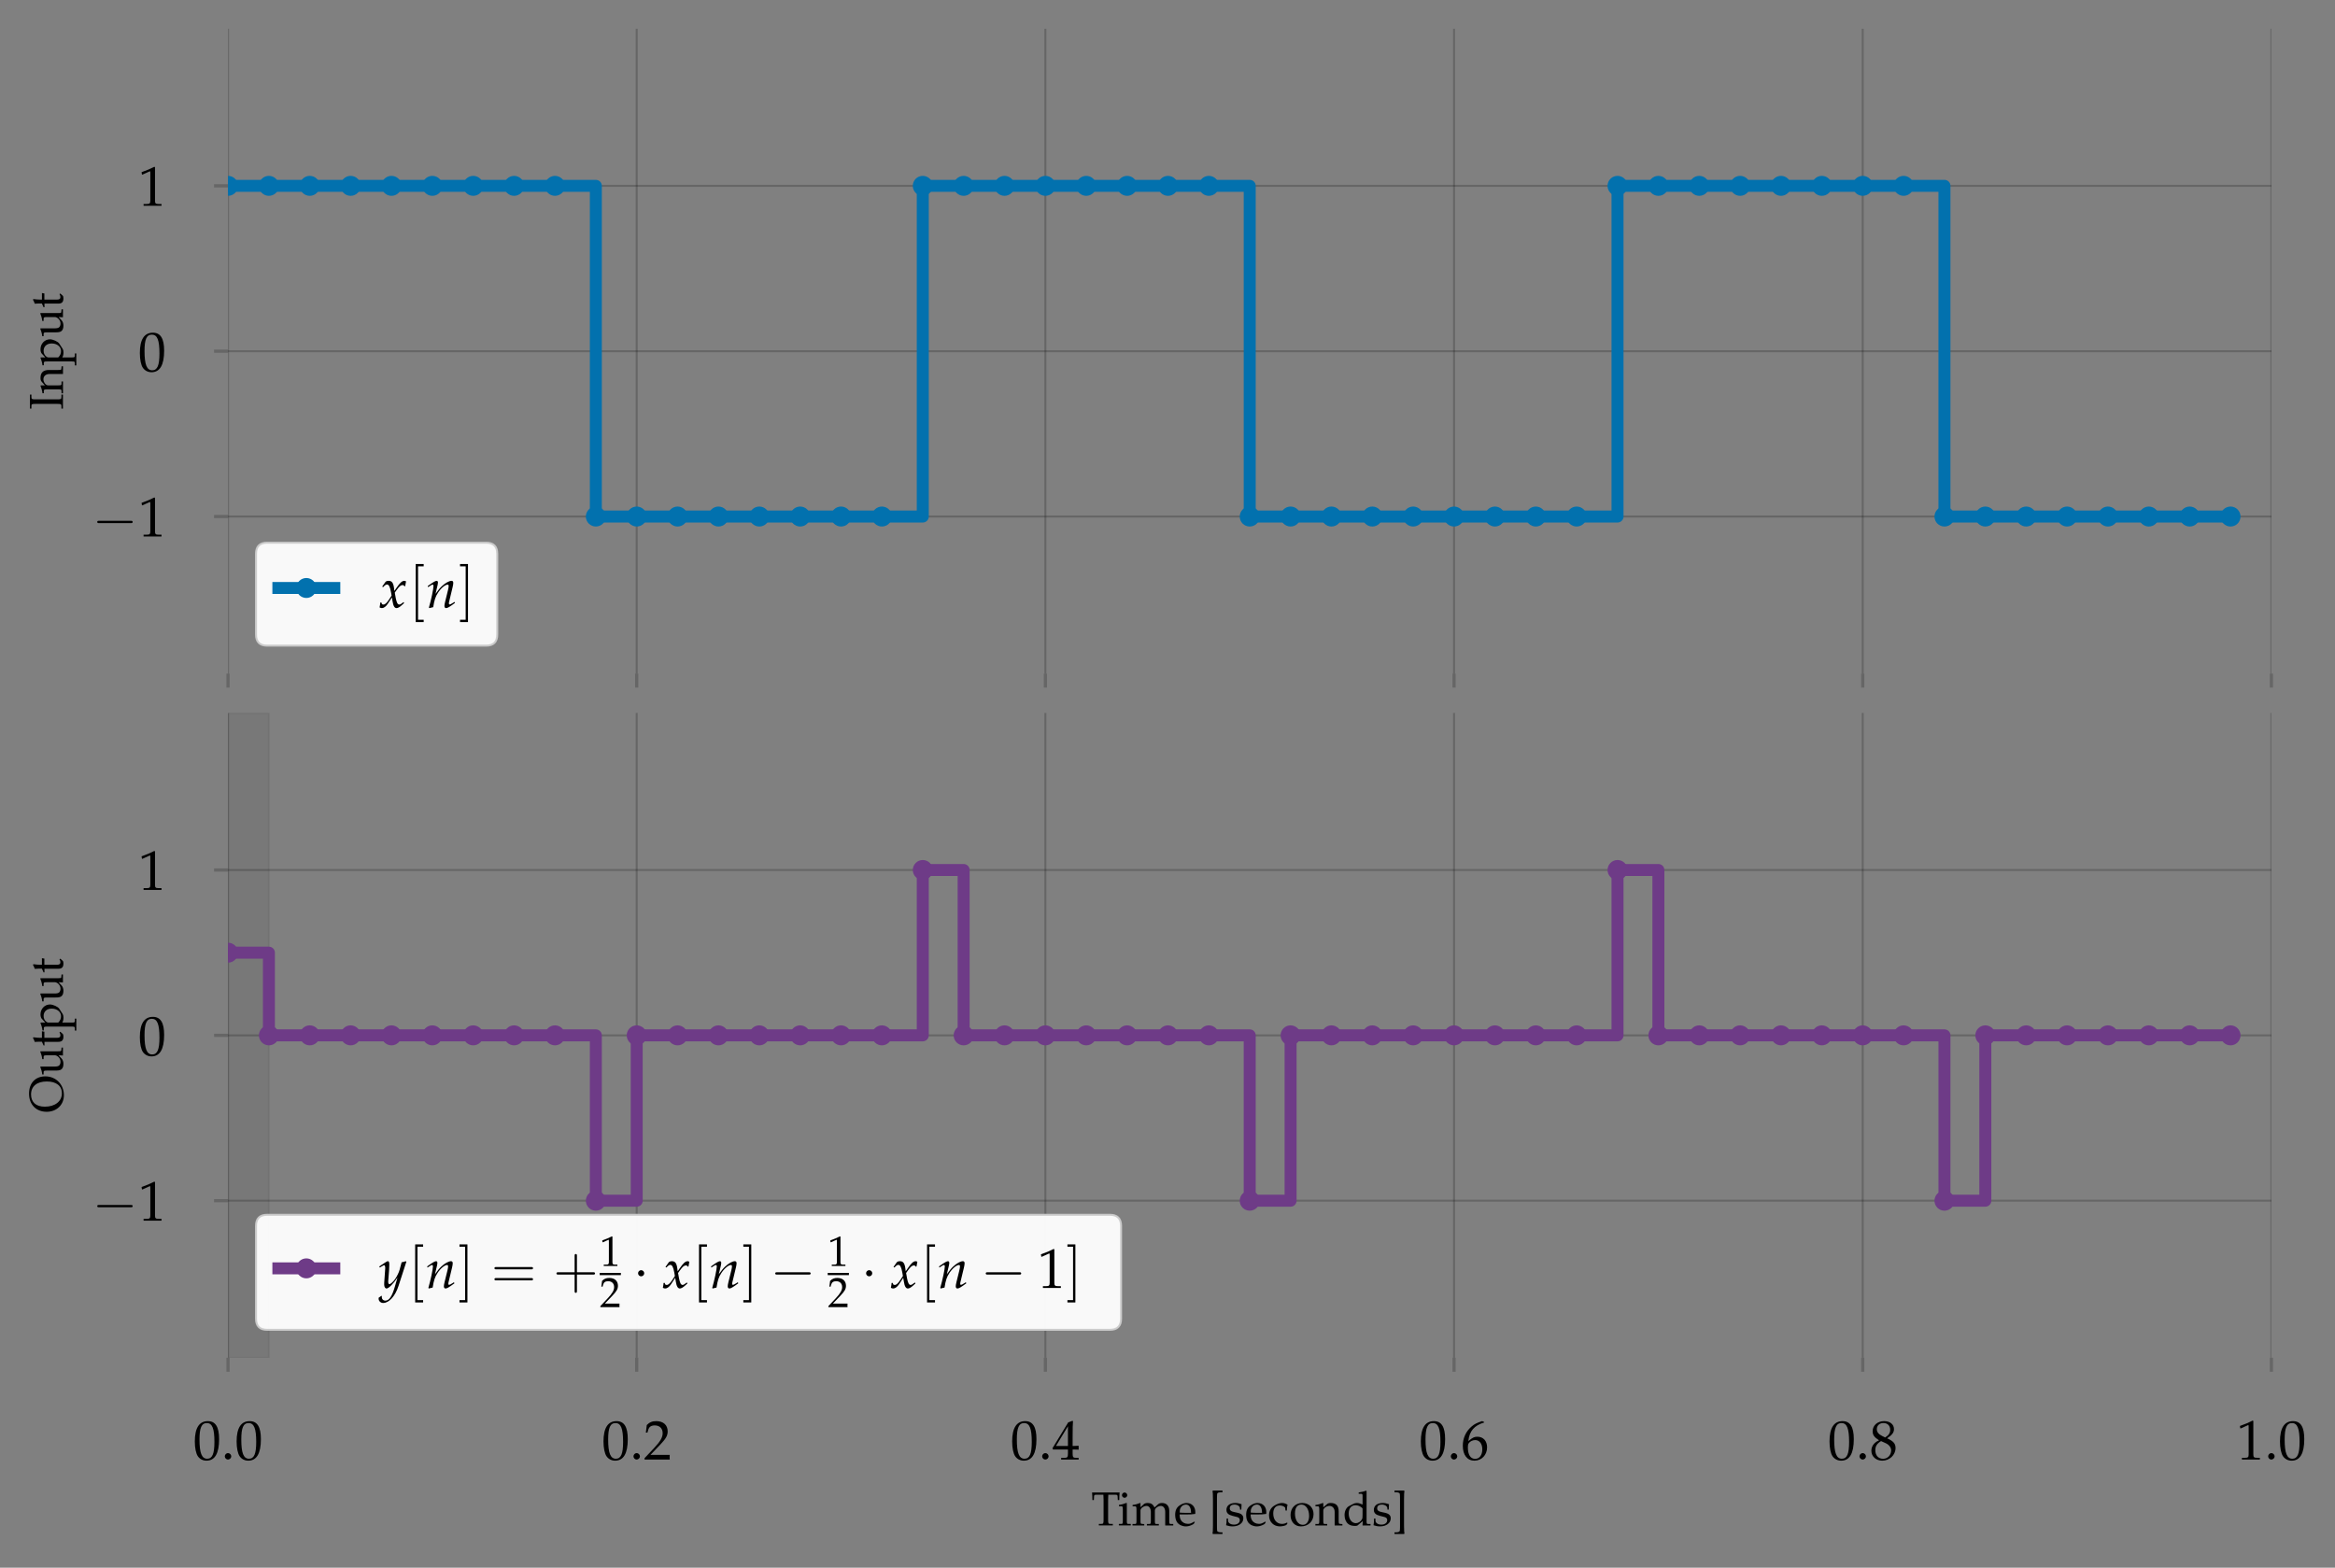 <?xml version="1.0" encoding="utf-8" standalone="no"?>
<!DOCTYPE svg PUBLIC "-//W3C//DTD SVG 1.1//EN"
  "http://www.w3.org/Graphics/SVG/1.1/DTD/svg11.dtd">
<svg height="392.4pt" version="1.1" viewBox="0 0 584.4 392.4" width="584.4pt" xmlns="http://www.w3.org/2000/svg" xmlns:xlink="http://www.w3.org/1999/xlink">
 <rect x="0" y="0" width="584.4" height="392.4" fill="#808080" stroke="none"/>
 <defs>
  <style type="text/css">*{stroke-linecap:butt;stroke-linejoin:round;}</style>
 </defs>
 <g id="figure_1">
  <g id="patch_1">
   <path d="M 0 392.4 
L 584.4 392.4 
L 584.4 0 
L 0 0 
z
" style="fill:none;"/>
  </g>
  <g id="axes_1">
   <g id="patch_2">
    <path d="M 57.071 168.611 
L 568.482 168.611 
L 568.482 7.2 
L 57.071 7.2 
z
" style="fill:none;"/>
   </g>
   <g id="matplotlib.axis_1">
    <g id="xtick_1">
     <g id="line2d_1">
      <path clip-path="url(#p5b135aad8d)" d="M 57.071 168.611 
L 57.071 7.2 
" style="fill:none;stroke:#000000;stroke-linecap:square;stroke-opacity:0.2;stroke-width:0.5;"/>
     </g>
     <g id="line2d_2">
      <defs>
       <path d="M 0 0 
L 0 3.5 
" id="m9d297ac789" style="stroke:#000000;stroke-opacity:0.2;stroke-width:0.8;"/>
      </defs>
      <g>
       <use style="fill-opacity:0.2;stroke:#000000;stroke-opacity:0.2;stroke-width:0.8;" x="57.071" xlink:href="#m9d297ac789" y="168.611"/>
      </g>
     </g>
    </g>
    <g id="xtick_2">
     <g id="line2d_3">
      <path clip-path="url(#p5b135aad8d)" d="M 159.353 168.611 
L 159.353 7.2 
" style="fill:none;stroke:#000000;stroke-linecap:square;stroke-opacity:0.2;stroke-width:0.5;"/>
     </g>
     <g id="line2d_4">
      <g>
       <use style="fill-opacity:0.2;stroke:#000000;stroke-opacity:0.2;stroke-width:0.8;" x="159.353" xlink:href="#m9d297ac789" y="168.611"/>
      </g>
     </g>
    </g>
    <g id="xtick_3">
     <g id="line2d_5">
      <path clip-path="url(#p5b135aad8d)" d="M 261.635 168.611 
L 261.635 7.2 
" style="fill:none;stroke:#000000;stroke-linecap:square;stroke-opacity:0.2;stroke-width:0.5;"/>
     </g>
     <g id="line2d_6">
      <g>
       <use style="fill-opacity:0.2;stroke:#000000;stroke-opacity:0.2;stroke-width:0.8;" x="261.635" xlink:href="#m9d297ac789" y="168.611"/>
      </g>
     </g>
    </g>
    <g id="xtick_4">
     <g id="line2d_7">
      <path clip-path="url(#p5b135aad8d)" d="M 363.918 168.611 
L 363.918 7.2 
" style="fill:none;stroke:#000000;stroke-linecap:square;stroke-opacity:0.2;stroke-width:0.5;"/>
     </g>
     <g id="line2d_8">
      <g>
       <use style="fill-opacity:0.2;stroke:#000000;stroke-opacity:0.2;stroke-width:0.8;" x="363.918" xlink:href="#m9d297ac789" y="168.611"/>
      </g>
     </g>
    </g>
    <g id="xtick_5">
     <g id="line2d_9">
      <path clip-path="url(#p5b135aad8d)" d="M 466.2 168.611 
L 466.2 7.2 
" style="fill:none;stroke:#000000;stroke-linecap:square;stroke-opacity:0.2;stroke-width:0.5;"/>
     </g>
     <g id="line2d_10">
      <g>
       <use style="fill-opacity:0.2;stroke:#000000;stroke-opacity:0.2;stroke-width:0.8;" x="466.2" xlink:href="#m9d297ac789" y="168.611"/>
      </g>
     </g>
    </g>
    <g id="xtick_6">
     <g id="line2d_11">
      <path clip-path="url(#p5b135aad8d)" d="M 568.482 168.611 
L 568.482 7.2 
" style="fill:none;stroke:#000000;stroke-linecap:square;stroke-opacity:0.2;stroke-width:0.5;"/>
     </g>
     <g id="line2d_12">
      <g>
       <use style="fill-opacity:0.2;stroke:#000000;stroke-opacity:0.2;stroke-width:0.8;" x="568.482" xlink:href="#m9d297ac789" y="168.611"/>
      </g>
     </g>
    </g>
   </g>
   <g id="matplotlib.axis_2">
    <g id="ytick_1">
     <g id="line2d_13">
      <path clip-path="url(#p5b135aad8d)" d="M 57.071 129.293 
L 568.482 129.293 
" style="fill:none;stroke:#000000;stroke-linecap:square;stroke-opacity:0.2;stroke-width:0.5;"/>
     </g>
     <g id="line2d_14">
      <defs>
       <path d="M 0 0 
L -3.5 0 
" id="me2edc14778" style="stroke:#000000;stroke-opacity:0.2;stroke-width:0.8;"/>
      </defs>
      <g>
       <use style="fill-opacity:0.2;stroke:#000000;stroke-opacity:0.2;stroke-width:0.8;" x="57.071" xlink:href="#me2edc14778" y="129.293"/>
      </g>
     </g>
     <g id="text_1">
      <!-- $\mathdefault{−1}$ -->
      <g transform="translate(23.125 134.282)scale(0.14 -0.14)">
       <defs>
        <path d="M 65.906 23 
C 67.594 23 69.406 23 69.406 25 
C 69.406 27 67.594 27 65.906 27 
L 11.797 27 
C 10.094 27 8.297 27 8.297 25 
C 8.297 23 10.094 23 11.797 23 
z
" id="CMSY10-0"/>
        <path d="M 6.703 56 
L 7.703 56 
L 20.594 61.812 
C 20.703 61.906 20.797 61.906 20.906 61.906 
C 21.5 61.906 21.703 61.016 21.703 58.609 
L 21.703 9.578 
C 21.703 4.312 20.594 3.203 15.203 3.203 
L 9.594 3.203 
L 9.594 0 
C 25 0 25 0 26.094 0 
C 27.406 0 29.594 0 33 0 
C 34.203 0 37.703 0 41.797 0 
L 41.797 3.203 
L 36.594 3.203 
C 31.094 3.203 30.094 4.312 30.094 9.562 
L 30.094 69.422 
L 28.703 69.922 
C 22.203 66.516 15.094 63.516 6 60.312 
z
" id="URW_Palladio_L_Roman-49"/>
       </defs>
       <use transform="scale(1.038)" xlink:href="#CMSY10-0"/>
       <use transform="translate(81.942 0)scale(0.996)" xlink:href="#URW_Palladio_L_Roman-49"/>
      </g>
     </g>
    </g>
    <g id="ytick_2">
     <g id="line2d_15">
      <path clip-path="url(#p5b135aad8d)" d="M 57.071 87.905 
L 568.482 87.905 
" style="fill:none;stroke:#000000;stroke-linecap:square;stroke-opacity:0.2;stroke-width:0.5;"/>
     </g>
     <g id="line2d_16">
      <g>
       <use style="fill-opacity:0.2;stroke:#000000;stroke-opacity:0.2;stroke-width:0.8;" x="57.071" xlink:href="#me2edc14778" y="87.905"/>
      </g>
     </g>
     <g id="text_2">
      <!-- $\mathdefault{0}$ -->
      <g transform="translate(34.597 92.895)scale(0.14 -0.14)">
       <defs>
        <path d="M 26.297 69 
C 10.797 69 2.906 56.688 2.906 32.453 
C 2.906 20.719 5 10.625 8.5 5.719 
C 12 0.797 17.594 -2 23.797 -2 
C 38.906 -2 46.5 11.016 46.5 36.656 
C 46.5 58.578 40 69 26.297 69 
z
M 24.5 65.5 
C 34.203 65.5 38.094 55.688 38.094 31.641 
C 38.094 10.328 34.297 1.5 25.094 1.5 
C 15.406 1.5 11.297 11.625 11.297 36.062 
C 11.297 57.188 15 65.5 24.5 65.5 
z
" id="URW_Palladio_L_Roman-48"/>
       </defs>
       <use transform="scale(0.996)" xlink:href="#URW_Palladio_L_Roman-48"/>
      </g>
     </g>
    </g>
    <g id="ytick_3">
     <g id="line2d_17">
      <path clip-path="url(#p5b135aad8d)" d="M 57.071 46.518 
L 568.482 46.518 
" style="fill:none;stroke:#000000;stroke-linecap:square;stroke-opacity:0.2;stroke-width:0.5;"/>
     </g>
     <g id="line2d_18">
      <g>
       <use style="fill-opacity:0.2;stroke:#000000;stroke-opacity:0.2;stroke-width:0.8;" x="57.071" xlink:href="#me2edc14778" y="46.518"/>
      </g>
     </g>
     <g id="text_3">
      <!-- $\mathdefault{1}$ -->
      <g transform="translate(34.597 51.508)scale(0.14 -0.14)">
       <use transform="scale(0.996)" xlink:href="#URW_Palladio_L_Roman-49"/>
      </g>
     </g>
    </g>
    <g id="text_4">
     <!-- Input -->
     <g transform="translate(15.754 102.544)rotate(-90)scale(0.12 -0.12)">
      <defs>
       <path d="M 21.594 57.234 
C 21.594 65.188 22.094 66 26.703 66 
L 31.5 66 
L 31.5 69.109 
C 24.203 69.109 22 69.109 16.797 69.109 
C 11.797 69.109 9.406 69.109 2.203 69.109 
L 2.203 66 
L 7 66 
C 11.594 66 12.094 65.188 12.094 57.234 
L 12.094 11.969 
C 12.094 4 11.594 3.203 7 3.203 
L 2.203 3.203 
L 2.203 0 
C 8.094 0 11.594 0 16.797 0 
C 22 0 25.594 0 31.5 0 
L 31.5 3.203 
L 26.703 3.203 
C 22.094 3.203 21.594 4 21.594 11.969 
z
" id="URW_Palladio_L_Roman-73"/>
       <path d="M 41 -0.109 
C 47.094 -0.109 47.203 -0.109 48.906 -0.109 
C 50.297 -0.109 50.297 -0.109 57.203 -0.109 
L 57.203 2.797 
L 53.094 3.203 
C 49.703 3.203 49.406 3.812 49.406 10.219 
L 49.406 29.562 
C 49.406 41.281 43.906 47 32.703 47 
C 29 47 26.906 46.297 24.797 44.484 
L 17.203 37.875 
L 17.203 46.594 
L 16.297 47 
C 11.203 44.891 6 43.484 0.703 42.891 
L 0.703 40.078 
L 4.406 40.078 
C 8.406 40.078 8.797 39.375 8.797 32.719 
L 8.797 10.047 
C 8.797 3.703 8.5 3 5.094 3 
L 0.594 3 
L 0.594 -0.109 
C 7.406 -0.109 10.094 -0.109 13 -0.109 
C 15.906 -0.109 18.594 -0.109 25.406 -0.109 
L 25.406 3 
L 20.906 3 
C 17.5 3 17.203 3.703 17.203 10.047 
L 17.203 31.422 
C 17.203 35.938 23.797 40.875 29.906 40.875 
C 36.594 40.875 41 35.891 41 28.219 
z
" id="URW_Palladio_L_Roman-110"/>
       <path d="M 1 40.078 
L 4.703 40.078 
C 8.703 40.078 9.094 39.375 9.094 32.734 
L 9.094 -17.844 
C 9.094 -24.188 8.797 -24.891 5.406 -24.891 
L 0.797 -24.891 
L 0.797 -28 
C 10.797 -28 10.797 -28 13.297 -28 
C 15.797 -28 15.797 -28 25.797 -28 
L 25.797 -24.891 
L 21.203 -24.891 
C 17.797 -24.891 17.5 -24.172 17.5 -17.781 
L 17.5 1.391 
C 20.5 -0.406 23.703 -1.109 28.203 -1.109 
C 31.094 -1.109 33.703 -0.5 35.297 0.5 
L 46.703 7.891 
C 50.703 10.5 55.406 20.781 55.406 27.188 
C 55.406 38.297 46.203 47 34.594 47 
C 30.906 47 27.297 45.984 25.703 44.484 
L 17.5 36.984 
L 17.5 46.594 
L 16.594 47 
C 11.5 44.891 6.297 43.484 1 42.891 
z
M 17.5 30.688 
C 17.5 32.078 18 33.188 19.297 34.891 
C 22.203 38.578 26.297 40.484 31.297 40.484 
C 40.703 40.484 46.703 33.891 46.703 23.5 
C 46.703 12.297 40 4 31 4 
C 25.5 4 21.406 5.812 17.5 9.891 
z
" id="URW_Palladio_L_Roman-112"/>
       <path d="M 50.297 47.016 
L 49.406 47.422 
C 44.297 45.312 39.094 43.906 33.797 43.312 
L 33.797 40.5 
L 37.5 40.5 
C 41.5 40.5 41.906 39.797 41.906 33.141 
L 41.906 16.719 
C 41.906 14.5 40.5 11.672 38.203 9.359 
C 35.406 6.531 32.203 5.109 28.297 5.109 
C 24.797 5.109 22 6.219 20.406 8.141 
C 19 9.75 18.297 12.875 18.297 17.297 
L 18.297 47.016 
L 17.406 47.422 
C 12.297 45.312 7.094 43.906 1.797 43.312 
L 1.797 40.5 
L 5.5 40.5 
C 9.5 40.5 9.906 39.797 9.906 33.156 
L 9.906 16.234 
C 9.906 9.172 10.5 6.047 12.297 3.547 
C 14.5 0.516 18.297 -1 24 -1 
C 28.5 -1 32.5 0.406 35.203 2.906 
L 41.906 9.141 
C 41.906 6.266 41.797 4.656 41.5 0 
C 48.203 0 48.297 0 49.797 0 
C 51.203 0 51.203 0 58.094 0 
L 58.094 2.906 
L 54 3.312 
C 50.594 3.312 50.297 3.922 50.297 10.375 
z
" id="URW_Palladio_L_Roman-117"/>
       <path d="M 9.797 38.688 
L 9.797 9.672 
C 9.797 2.219 13.094 -1 20.797 -1 
C 23.094 -1 25.5 -0.5 26.094 0.203 
L 30.906 5.516 
L 29.594 7.234 
C 27.094 5.812 25.594 5.312 23.703 5.312 
C 19.797 5.312 18.203 7.344 18.203 12.312 
L 18.203 38.891 
L 31 38.891 
L 31.906 44 
L 18.203 44 
L 18.203 47.75 
C 18.203 51.891 18.5 55.422 19.297 61.734 
L 18.094 62.828 
C 15.703 61.328 12.703 60.031 9.594 59.031 
C 9.906 56.016 10 54.109 10 51.109 
L 10 44.094 
L 2.203 40.594 
L 2.203 38.688 
z
" id="URW_Palladio_L_Roman-116"/>
      </defs>
      <use transform="scale(0.996)" xlink:href="#URW_Palladio_L_Roman-73"/>
      <use transform="translate(33.574 0)scale(0.996)" xlink:href="#URW_Palladio_L_Roman-110"/>
      <use transform="translate(91.556 0)scale(0.996)" xlink:href="#URW_Palladio_L_Roman-112"/>
      <use transform="translate(151.431 0)scale(0.996)" xlink:href="#URW_Palladio_L_Roman-117"/>
      <use transform="translate(211.504 0)scale(0.996)" xlink:href="#URW_Palladio_L_Roman-116"/>
     </g>
    </g>
   </g>
   <g id="line2d_19">
    <path clip-path="url(#p5b135aad8d)" d="M 57.071 46.518 
L 67.299 46.518 
L 67.299 46.518 
L 77.527 46.518 
L 77.527 46.518 
L 87.756 46.518 
L 87.756 46.518 
L 97.984 46.518 
L 97.984 46.518 
L 108.212 46.518 
L 108.212 46.518 
L 118.44 46.518 
L 118.44 46.518 
L 128.668 46.518 
L 128.668 46.518 
L 138.897 46.518 
L 138.897 46.518 
L 149.125 46.518 
L 149.125 129.293 
L 159.353 129.293 
L 159.353 129.293 
L 169.581 129.293 
L 169.581 129.293 
L 179.81 129.293 
L 179.81 129.293 
L 190.038 129.293 
L 190.038 129.293 
L 200.266 129.293 
L 200.266 129.293 
L 210.494 129.293 
L 210.494 129.293 
L 220.722 129.293 
L 220.722 129.293 
L 230.951 129.293 
L 230.951 46.518 
L 241.179 46.518 
L 241.179 46.518 
L 251.407 46.518 
L 251.407 46.518 
L 261.635 46.518 
L 261.635 46.518 
L 271.864 46.518 
L 271.864 46.518 
L 282.092 46.518 
L 282.092 46.518 
L 292.32 46.518 
L 292.32 46.518 
L 302.548 46.518 
L 302.548 46.518 
L 312.777 46.518 
L 312.777 129.293 
L 323.005 129.293 
L 323.005 129.293 
L 333.233 129.293 
L 333.233 129.293 
L 343.461 129.293 
L 343.461 129.293 
L 353.689 129.293 
L 353.689 129.293 
L 363.918 129.293 
L 363.918 129.293 
L 374.146 129.293 
L 374.146 129.293 
L 384.374 129.293 
L 384.374 129.293 
L 394.602 129.293 
L 394.602 129.293 
L 404.831 129.293 
L 404.831 46.518 
L 415.059 46.518 
L 415.059 46.518 
L 425.287 46.518 
L 425.287 46.518 
L 435.515 46.518 
L 435.515 46.518 
L 445.743 46.518 
L 445.743 46.518 
L 455.972 46.518 
L 455.972 46.518 
L 466.2 46.518 
L 466.2 46.518 
L 476.428 46.518 
L 476.428 46.518 
L 486.656 46.518 
L 486.656 129.293 
L 496.885 129.293 
L 496.885 129.293 
L 507.113 129.293 
L 507.113 129.293 
L 517.341 129.293 
L 517.341 129.293 
L 527.569 129.293 
L 527.569 129.293 
L 537.798 129.293 
L 537.798 129.293 
L 548.026 129.293 
L 548.026 129.293 
L 558.254 129.293 
L 558.254 129.293 
" style="fill:none;stroke:#0271ae;stroke-linecap:square;stroke-width:3;"/>
    <defs>
     <path d="M 0 2.5 
C 0.663 2.5 1.299 2.237 1.768 1.768 
C 2.237 1.299 2.5 0.663 2.5 0 
C 2.5 -0.663 2.237 -1.299 1.768 -1.768 
C 1.299 -2.237 0.663 -2.5 0 -2.5 
C -0.663 -2.5 -1.299 -2.237 -1.768 -1.768 
C -2.237 -1.299 -2.5 -0.663 -2.5 0 
C -2.5 0.663 -2.237 1.299 -1.768 1.768 
C -1.299 2.237 -0.663 2.5 0 2.5 
z
" id="mf1294b6f32"/>
    </defs>
    <g clip-path="url(#p5b135aad8d)">
     <use style="fill:#0271ae;" x="57.071" xlink:href="#mf1294b6f32" y="46.518"/>
     <use style="fill:#0271ae;" x="67.299" xlink:href="#mf1294b6f32" y="46.518"/>
     <use style="fill:#0271ae;" x="77.527" xlink:href="#mf1294b6f32" y="46.518"/>
     <use style="fill:#0271ae;" x="87.756" xlink:href="#mf1294b6f32" y="46.518"/>
     <use style="fill:#0271ae;" x="97.984" xlink:href="#mf1294b6f32" y="46.518"/>
     <use style="fill:#0271ae;" x="108.212" xlink:href="#mf1294b6f32" y="46.518"/>
     <use style="fill:#0271ae;" x="118.44" xlink:href="#mf1294b6f32" y="46.518"/>
     <use style="fill:#0271ae;" x="128.668" xlink:href="#mf1294b6f32" y="46.518"/>
     <use style="fill:#0271ae;" x="138.897" xlink:href="#mf1294b6f32" y="46.518"/>
     <use style="fill:#0271ae;" x="149.125" xlink:href="#mf1294b6f32" y="129.293"/>
     <use style="fill:#0271ae;" x="159.353" xlink:href="#mf1294b6f32" y="129.293"/>
     <use style="fill:#0271ae;" x="169.581" xlink:href="#mf1294b6f32" y="129.293"/>
     <use style="fill:#0271ae;" x="179.81" xlink:href="#mf1294b6f32" y="129.293"/>
     <use style="fill:#0271ae;" x="190.038" xlink:href="#mf1294b6f32" y="129.293"/>
     <use style="fill:#0271ae;" x="200.266" xlink:href="#mf1294b6f32" y="129.293"/>
     <use style="fill:#0271ae;" x="210.494" xlink:href="#mf1294b6f32" y="129.293"/>
     <use style="fill:#0271ae;" x="220.722" xlink:href="#mf1294b6f32" y="129.293"/>
     <use style="fill:#0271ae;" x="230.951" xlink:href="#mf1294b6f32" y="46.518"/>
     <use style="fill:#0271ae;" x="241.179" xlink:href="#mf1294b6f32" y="46.518"/>
     <use style="fill:#0271ae;" x="251.407" xlink:href="#mf1294b6f32" y="46.518"/>
     <use style="fill:#0271ae;" x="261.635" xlink:href="#mf1294b6f32" y="46.518"/>
     <use style="fill:#0271ae;" x="271.864" xlink:href="#mf1294b6f32" y="46.518"/>
     <use style="fill:#0271ae;" x="282.092" xlink:href="#mf1294b6f32" y="46.518"/>
     <use style="fill:#0271ae;" x="292.32" xlink:href="#mf1294b6f32" y="46.518"/>
     <use style="fill:#0271ae;" x="302.548" xlink:href="#mf1294b6f32" y="46.518"/>
     <use style="fill:#0271ae;" x="312.777" xlink:href="#mf1294b6f32" y="129.293"/>
     <use style="fill:#0271ae;" x="323.005" xlink:href="#mf1294b6f32" y="129.293"/>
     <use style="fill:#0271ae;" x="333.233" xlink:href="#mf1294b6f32" y="129.293"/>
     <use style="fill:#0271ae;" x="343.461" xlink:href="#mf1294b6f32" y="129.293"/>
     <use style="fill:#0271ae;" x="353.689" xlink:href="#mf1294b6f32" y="129.293"/>
     <use style="fill:#0271ae;" x="363.918" xlink:href="#mf1294b6f32" y="129.293"/>
     <use style="fill:#0271ae;" x="374.146" xlink:href="#mf1294b6f32" y="129.293"/>
     <use style="fill:#0271ae;" x="384.374" xlink:href="#mf1294b6f32" y="129.293"/>
     <use style="fill:#0271ae;" x="394.602" xlink:href="#mf1294b6f32" y="129.293"/>
     <use style="fill:#0271ae;" x="404.831" xlink:href="#mf1294b6f32" y="46.518"/>
     <use style="fill:#0271ae;" x="415.059" xlink:href="#mf1294b6f32" y="46.518"/>
     <use style="fill:#0271ae;" x="425.287" xlink:href="#mf1294b6f32" y="46.518"/>
     <use style="fill:#0271ae;" x="435.515" xlink:href="#mf1294b6f32" y="46.518"/>
     <use style="fill:#0271ae;" x="445.743" xlink:href="#mf1294b6f32" y="46.518"/>
     <use style="fill:#0271ae;" x="455.972" xlink:href="#mf1294b6f32" y="46.518"/>
     <use style="fill:#0271ae;" x="466.2" xlink:href="#mf1294b6f32" y="46.518"/>
     <use style="fill:#0271ae;" x="476.428" xlink:href="#mf1294b6f32" y="46.518"/>
     <use style="fill:#0271ae;" x="486.656" xlink:href="#mf1294b6f32" y="129.293"/>
     <use style="fill:#0271ae;" x="496.885" xlink:href="#mf1294b6f32" y="129.293"/>
     <use style="fill:#0271ae;" x="507.113" xlink:href="#mf1294b6f32" y="129.293"/>
     <use style="fill:#0271ae;" x="517.341" xlink:href="#mf1294b6f32" y="129.293"/>
     <use style="fill:#0271ae;" x="527.569" xlink:href="#mf1294b6f32" y="129.293"/>
     <use style="fill:#0271ae;" x="537.798" xlink:href="#mf1294b6f32" y="129.293"/>
     <use style="fill:#0271ae;" x="548.026" xlink:href="#mf1294b6f32" y="129.293"/>
     <use style="fill:#0271ae;" x="558.254" xlink:href="#mf1294b6f32" y="129.293"/>
    </g>
   </g>
   <g id="legend_1">
    <g id="patch_3">
     <path d="M 66.871 161.611 
L 121.653 161.611 
Q 124.453 161.611 124.453 158.811 
L 124.453 138.64 
Q 124.453 135.84 121.653 135.84 
L 66.871 135.84 
Q 64.071 135.84 64.071 138.64 
L 64.071 158.811 
Q 64.071 161.611 66.871 161.611 
z
" style="fill:#ffffff;opacity:0.95;stroke:#cccccc;stroke-linejoin:miter;stroke-width:0.5;"/>
    </g>
    <g id="line2d_20">
     <path d="M 69.671 147.177 
L 83.671 147.177 
" style="fill:none;stroke:#0271ae;stroke-linecap:square;stroke-width:3;"/>
    </g>
    <g id="line2d_21">
     <g>
      <use style="fill:#0271ae;" x="76.671" xlink:href="#mf1294b6f32" y="147.177"/>
     </g>
    </g>
    <g id="text_5">
     <!-- $x[n]$ -->
     <g transform="translate(94.871 152.077)scale(0.14 -0.14)">
      <defs>
       <path d="M 2.094 8.844 
C 2.094 6.844 1.906 5.578 1.297 2.391 
C 1.094 1.203 1 0.906 0.906 0.203 
C 2.406 -0.609 4 -1 5.203 -1 
C 8.5 -1 12.406 1.891 15.5 6.547 
L 23.094 18.188 
L 24.203 11.328 
C 25.5 2.875 27.797 -1 31.406 -1 
C 33.594 -1 36.797 0.688 40 3.578 
L 44.906 7.953 
L 44 9.844 
C 40.406 6.859 37.906 5.375 36.297 5.375 
C 34.797 5.375 33.5 6.375 32.5 8.344 
C 31.594 10.234 30.5 13.906 30 16.797 
L 28.203 26.812 
L 31.703 31.688 
C 36.406 38.141 39.094 40.422 42.203 40.422 
C 43.797 40.422 45 39.625 45.5 38.141 
L 46.906 38.531 
L 48.406 47 
C 47.203 47.703 46.297 48 45.406 48 
C 41.406 48 37.406 44.406 31.203 35.266 
L 27.5 29.797 
L 26.906 34.562 
C 25.703 44.406 23 48 17.094 48 
C 14.5 48 12.297 47.203 11.406 45.906 
L 5.594 37.641 
L 7.297 36.656 
C 10.297 40.031 12.297 41.422 14.203 41.422 
C 17.5 41.422 19.703 37.359 21.406 27.609 
L 22.5 21.453 
L 18.5 15.266 
C 14.203 8.578 10.797 5.375 8 5.375 
C 6.5 5.375 5.406 5.797 5.203 6.297 
L 4.094 9.141 
z
" id="URW_Palladio_L_Italic-120"/>
       <path d="M 25.5 -25 
L 25.5 -20.984 
L 15.797 -20.984 
L 15.797 71 
L 25.5 71 
L 25.5 75.016 
L 11.797 75.016 
L 11.797 -25 
z
" id="CMR10-91"/>
       <path d="M 2.406 38.609 
L 3.094 36.609 
L 6.297 38.703 
C 10 41.016 10.297 41.203 11 41.203 
C 12.094 41.203 12.797 40.219 12.797 38.719 
C 12.797 33.625 8.703 14.359 4.594 0.094 
L 5.297 -1 
C 7.797 -0.312 10.094 0.281 12.297 0.688 
C 14.203 13.266 16.297 19.75 20.906 26.641 
C 26.297 35.016 33.797 41.203 38.297 41.203 
C 39.406 41.203 40 40.312 40 38.812 
C 40 37.016 39.703 34.922 38.906 31.734 
L 33.703 10.578 
C 32.797 6.875 32.406 4.594 32.406 3 
C 32.406 0.484 33.5 -1 35.406 -1 
C 38 -1 41.594 1.078 51.406 8.375 
L 50.406 10.172 
L 47.797 8.484 
C 44.906 6.578 42.703 5.484 41.703 5.484 
C 41 5.484 40.406 6.375 40.406 7.469 
C 40.406 7.969 40.5 9.078 40.594 9.484 
L 47.203 37.016 
C 47.906 39.922 48.297 42.703 48.297 44.391 
C 48.297 46.703 47.203 48 45.203 48 
C 41 48 34.094 44.219 28.203 38.719 
C 24.406 35.219 21.594 31.828 16.406 24.547 
L 20.203 40.609 
C 20.594 42.406 20.797 43.594 20.797 44.703 
C 20.797 46.797 20 48 18.5 48 
C 16.406 48 12.5 45.812 5.203 40.609 
z
" id="URW_Palladio_L_Italic-110"/>
       <path d="M 15.906 75.016 
L 2.203 75.016 
L 2.203 71 
L 11.906 71 
L 11.906 -20.984 
L 2.203 -20.984 
L 2.203 -25 
L 15.906 -25 
z
" id="CMR10-93"/>
      </defs>
      <use transform="scale(0.996)" xlink:href="#URW_Palladio_L_Italic-120"/>
      <use transform="translate(53.299 0)scale(1.038)" xlink:href="#CMR10-91"/>
      <use transform="translate(84.582 0)scale(0.996)" xlink:href="#URW_Palladio_L_Italic-110"/>
      <use transform="translate(142.465 0)scale(1.038)" xlink:href="#CMR10-93"/>
     </g>
    </g>
   </g>
  </g>
  <g id="axes_2">
   <g id="patch_4">
    <path d="M 57.071 339.862 
L 568.482 339.862 
L 568.482 178.451 
L 57.071 178.451 
z
" style="fill:none;"/>
   </g>
   <g id="patch_5">
    <path clip-path="url(#p82713b05c6)" d="M 57.071 339.862 
L 57.071 178.451 
L 67.299 178.451 
L 67.299 339.862 
z
" style="fill:#343837;opacity:0.1;stroke:#343837;stroke-linejoin:miter;stroke-width:0.5;"/>
   </g>
   <g id="matplotlib.axis_3">
    <g id="xtick_7">
     <g id="line2d_22">
      <path clip-path="url(#p82713b05c6)" d="M 57.071 339.862 
L 57.071 178.451 
" style="fill:none;stroke:#000000;stroke-linecap:square;stroke-opacity:0.2;stroke-width:0.5;"/>
     </g>
     <g id="line2d_23">
      <g>
       <use style="fill-opacity:0.2;stroke:#000000;stroke-opacity:0.2;stroke-width:0.8;" x="57.071" xlink:href="#m9d297ac789" y="339.862"/>
      </g>
     </g>
     <g id="text_6">
      <!-- $\mathdefault{0.0}$ -->
      <g transform="translate(48.354 365.341)scale(0.14 -0.14)">
       <defs>
        <path d="M 12.406 11.625 
C 9.406 11.625 6.703 8.812 6.703 5.812 
C 6.703 2.797 9.406 0 12.297 0 
C 15.5 0 18.297 2.703 18.297 5.812 
C 18.297 8.812 15.5 11.625 12.406 11.625 
z
" id="URW_Palladio_L_Roman-46"/>
       </defs>
       <use transform="scale(0.996)" xlink:href="#URW_Palladio_L_Roman-48"/>
       <use transform="translate(49.813 0)scale(0.996)" xlink:href="#URW_Palladio_L_Roman-46"/>
       <use transform="translate(74.72 0)scale(0.996)" xlink:href="#URW_Palladio_L_Roman-48"/>
      </g>
     </g>
    </g>
    <g id="xtick_8">
     <g id="line2d_24">
      <path clip-path="url(#p82713b05c6)" d="M 159.353 339.862 
L 159.353 178.451 
" style="fill:none;stroke:#000000;stroke-linecap:square;stroke-opacity:0.2;stroke-width:0.5;"/>
     </g>
     <g id="line2d_25">
      <g>
       <use style="fill-opacity:0.2;stroke:#000000;stroke-opacity:0.2;stroke-width:0.8;" x="159.353" xlink:href="#m9d297ac789" y="339.862"/>
      </g>
     </g>
     <g id="text_7">
      <!-- $\mathdefault{0.2}$ -->
      <g transform="translate(150.636 365.341)scale(0.14 -0.14)">
       <defs>
        <path d="M 1.594 2.5 
L 1.594 0 
C 20.297 0 20.297 0 23.906 0 
C 27.5 0 27.5 0 46.797 0 
C 46.594 1.953 46.594 2.906 46.594 4.203 
C 46.594 5.438 46.594 6.359 46.797 8.422 
C 35.297 8.422 30.703 8.422 12.203 8.422 
L 30.406 27.516 
C 40.094 37.719 43.094 43.172 43.094 50.594 
C 43.094 61.969 35.297 69 22.594 69 
C 15.406 69 10.5 67 5.594 62.016 
L 3.906 48.422 
L 6.797 48.422 
L 8.094 53.016 
C 9.703 58.797 13.297 61.297 20 61.297 
C 28.594 61.297 34.094 55.891 34.094 47.422 
C 34.094 39.922 29.906 32.547 18.594 20.562 
z
" id="URW_Palladio_L_Roman-50"/>
       </defs>
       <use transform="scale(0.996)" xlink:href="#URW_Palladio_L_Roman-48"/>
       <use transform="translate(49.813 0)scale(0.996)" xlink:href="#URW_Palladio_L_Roman-46"/>
       <use transform="translate(74.72 0)scale(0.996)" xlink:href="#URW_Palladio_L_Roman-50"/>
      </g>
     </g>
    </g>
    <g id="xtick_9">
     <g id="line2d_26">
      <path clip-path="url(#p82713b05c6)" d="M 261.635 339.862 
L 261.635 178.451 
" style="fill:none;stroke:#000000;stroke-linecap:square;stroke-opacity:0.2;stroke-width:0.5;"/>
     </g>
     <g id="line2d_27">
      <g>
       <use style="fill-opacity:0.2;stroke:#000000;stroke-opacity:0.2;stroke-width:0.8;" x="261.635" xlink:href="#m9d297ac789" y="339.862"/>
      </g>
     </g>
     <g id="text_8">
      <!-- $\mathdefault{0.4}$ -->
      <g transform="translate(252.918 365.341)scale(0.14 -0.14)">
       <defs>
        <path d="M 28 18 
L 28 10.516 
C 28 4.516 26.906 3.109 22 3.109 
L 15.797 3.109 
L 15.797 0 
C 29.094 0 29.094 0 31.5 0 
C 33.906 0 33.906 0 47.203 0 
L 47.203 3.109 
L 42.406 3.109 
C 37.5 3.109 36.406 4.406 36.406 10.453 
L 36.406 18 
C 42.297 18 44.406 18 47.203 17.703 
L 47.203 24.812 
C 42.5 24.422 40.594 24.422 39.094 24.422 
L 38.797 24.422 
L 36.406 24.422 
L 36.406 38.391 
C 36.406 56.25 36.594 64.875 37.094 69 
L 35.906 69.5 
L 28.5 66.797 
L 0.203 20.297 
L 1.297 18 
z
M 28 24.422 
L 6.5 24.422 
L 28 59.781 
z
" id="URW_Palladio_L_Roman-52"/>
       </defs>
       <use transform="scale(0.996)" xlink:href="#URW_Palladio_L_Roman-48"/>
       <use transform="translate(49.813 0)scale(0.996)" xlink:href="#URW_Palladio_L_Roman-46"/>
       <use transform="translate(74.72 0)scale(0.996)" xlink:href="#URW_Palladio_L_Roman-52"/>
      </g>
     </g>
    </g>
    <g id="xtick_10">
     <g id="line2d_28">
      <path clip-path="url(#p82713b05c6)" d="M 363.918 339.862 
L 363.918 178.451 
" style="fill:none;stroke:#000000;stroke-linecap:square;stroke-opacity:0.2;stroke-width:0.5;"/>
     </g>
     <g id="line2d_29">
      <g>
       <use style="fill-opacity:0.2;stroke:#000000;stroke-opacity:0.2;stroke-width:0.8;" x="363.918" xlink:href="#m9d297ac789" y="339.862"/>
      </g>
     </g>
     <g id="text_9">
      <!-- $\mathdefault{0.6}$ -->
      <g transform="translate(355.2 365.341)scale(0.14 -0.14)">
       <defs>
        <path d="M 41.594 67.344 
L 37.906 69.047 
C 28.297 65.844 24.203 63.844 19.094 59.438 
C 8.797 50.719 3.203 38.5 3.203 24.766 
C 3.203 8.219 11.203 -2 24.094 -2 
C 37.094 -2 46.797 8.312 46.797 21.953 
C 46.797 33.484 39.906 41 29.297 41 
C 24.297 41 21.297 39.688 15.406 34.984 
C 14.297 34.078 14.203 33.984 13.094 33.188 
C 15.203 51.312 23.594 61.141 41.594 66.547 
z
M 25.5 34.984 
C 33.094 34.984 38.203 28.375 38.203 18.453 
C 38.203 8.016 33.094 1.297 25.406 1.297 
C 16.906 1.297 12.297 8.609 12.297 22.062 
C 12.297 25.562 12.703 27.469 13.797 29.172 
C 16 32.578 20.703 34.984 25.5 34.984 
z
" id="URW_Palladio_L_Roman-54"/>
       </defs>
       <use transform="scale(0.996)" xlink:href="#URW_Palladio_L_Roman-48"/>
       <use transform="translate(49.813 0)scale(0.996)" xlink:href="#URW_Palladio_L_Roman-46"/>
       <use transform="translate(74.72 0)scale(0.996)" xlink:href="#URW_Palladio_L_Roman-54"/>
      </g>
     </g>
    </g>
    <g id="xtick_11">
     <g id="line2d_30">
      <path clip-path="url(#p82713b05c6)" d="M 466.2 339.862 
L 466.2 178.451 
" style="fill:none;stroke:#000000;stroke-linecap:square;stroke-opacity:0.2;stroke-width:0.5;"/>
     </g>
     <g id="line2d_31">
      <g>
       <use style="fill-opacity:0.2;stroke:#000000;stroke-opacity:0.2;stroke-width:0.8;" x="466.2" xlink:href="#m9d297ac789" y="339.862"/>
      </g>
     </g>
     <g id="text_10">
      <!-- $\mathdefault{0.8}$ -->
      <g transform="translate(457.483 365.341)scale(0.14 -0.14)">
       <defs>
        <path d="M 16.797 34.547 
C 12.703 32.656 11 31.547 8.797 29.438 
C 5 25.641 3 21.125 3 15.922 
C 3 5.609 11.297 -2 22.594 -2 
C 35.594 -2 46.406 8.219 46.406 20.625 
C 46.406 28.641 42.703 32.953 31.297 38.156 
C 40.406 44.375 43.594 48.578 43.594 54.578 
C 43.594 63.188 36.5 69 25.906 69 
C 14 69 5.297 61.391 5.297 50.891 
C 5.297 44.078 8 40.266 16.797 34.547 
z
M 28.406 29.547 
C 34.703 26.734 38.5 21.828 38.5 16.438 
C 38.5 8.016 32.203 1.406 24.094 1.406 
C 15.594 1.406 10.094 7.422 10.094 16.734 
C 10.094 24.031 13 28.641 20.406 33.156 
z
M 22.297 42.375 
C 16 45.469 12.797 49.484 12.797 54.484 
C 12.797 61.094 17.594 65.594 24.703 65.594 
C 32 65.594 36.797 60.797 36.797 53.469 
C 36.797 47.781 34.297 43.875 27.797 39.656 
z
" id="URW_Palladio_L_Roman-56"/>
       </defs>
       <use transform="scale(0.996)" xlink:href="#URW_Palladio_L_Roman-48"/>
       <use transform="translate(49.813 0)scale(0.996)" xlink:href="#URW_Palladio_L_Roman-46"/>
       <use transform="translate(74.72 0)scale(0.996)" xlink:href="#URW_Palladio_L_Roman-56"/>
      </g>
     </g>
    </g>
    <g id="xtick_12">
     <g id="line2d_32">
      <path clip-path="url(#p82713b05c6)" d="M 568.482 339.862 
L 568.482 178.451 
" style="fill:none;stroke:#000000;stroke-linecap:square;stroke-opacity:0.2;stroke-width:0.5;"/>
     </g>
     <g id="line2d_33">
      <g>
       <use style="fill-opacity:0.2;stroke:#000000;stroke-opacity:0.2;stroke-width:0.8;" x="568.482" xlink:href="#m9d297ac789" y="339.862"/>
      </g>
     </g>
     <g id="text_11">
      <!-- $\mathdefault{1.0}$ -->
      <g transform="translate(559.765 365.341)scale(0.14 -0.14)">
       <use transform="scale(0.996)" xlink:href="#URW_Palladio_L_Roman-49"/>
       <use transform="translate(49.813 0)scale(0.996)" xlink:href="#URW_Palladio_L_Roman-46"/>
       <use transform="translate(74.72 0)scale(0.996)" xlink:href="#URW_Palladio_L_Roman-48"/>
      </g>
     </g>
    </g>
    <g id="text_12">
     <!-- Time [seconds] -->
     <g transform="translate(273.104 381.828)scale(0.12 -0.12)">
      <defs>
       <path d="M 25.5 64.281 
C 25.797 60.875 25.906 58.578 25.906 54.266 
L 25.906 11.922 
C 25.906 4 25.406 3.203 20.797 3.203 
L 16 3.203 
L 16 0 
C 21.906 0 25.406 0 30.594 0 
C 35.797 0 39.406 0 45.297 0 
L 45.297 3.203 
L 40.5 3.203 
C 35.906 3.203 35.406 4 35.406 11.922 
L 35.406 54.266 
C 35.406 58.781 35.5 60.984 35.797 64.281 
L 51.297 64.281 
C 54.094 64.281 55.203 63.391 55.297 61 
L 55.703 53.125 
L 58.797 53.125 
C 58.797 59.531 59 63.375 59.5 69 
C 52.297 69 49 69 46.203 69 
C 42.297 69 39.406 69 37.906 69 
L 22.094 69 
C 21.094 69 15.703 69 8.594 69 
L 1.797 69 
C 2.297 63.375 2.5 59.531 2.5 53.125 
L 5.594 53.125 
L 6 61 
C 6.094 63.391 7.203 64.281 10 64.281 
z
" id="URW_Palladio_L_Roman-84"/>
       <path d="M 18.797 46.766 
L 17.906 47.172 
C 12.797 45.062 7.594 43.641 2.297 43.047 
L 2.297 40.25 
L 6 40.25 
C 10 40.25 10.406 39.547 10.406 32.891 
L 10.406 10.172 
C 10.406 3.812 10.094 3.109 6.703 3.109 
L 2.094 3.109 
L 2.094 0 
C 12.094 0 12.094 0 14.594 0 
C 17.094 0 17.094 0 27.094 0 
L 27.094 3.109 
L 22.5 3.109 
C 19.094 3.109 18.797 3.812 18.797 10.172 
z
M 14.203 69 
C 11.203 69 8.594 66.391 8.594 63.375 
C 8.594 60.469 11.203 57.875 14.094 57.875 
C 17 57.875 19.703 60.469 19.703 63.375 
C 19.703 66.188 17 69 14.203 69 
z
" id="URW_Palladio_L_Roman-105"/>
       <path d="M 1.797 40.078 
L 5.5 40.078 
C 9.5 40.078 9.906 39.375 9.906 32.719 
L 9.906 10.047 
C 9.906 3.703 9.594 3 6.203 3 
L 1.594 3 
L 1.594 -0.109 
C 11.203 -0.109 11.5 -0.109 14.297 -0.109 
C 17.094 -0.109 19.703 -0.109 26.203 -0.109 
L 26.203 2.797 
L 22 3.203 
C 18.594 3.203 18.297 3.906 18.297 10.219 
L 18.297 31.469 
C 18.297 35.969 24.906 40.875 30.906 40.875 
C 36.297 40.875 40 35.734 40 28.094 
L 40 10.047 
C 40 3.703 39.703 3 36.297 3 
L 31.703 3 
L 31.703 -0.109 
C 41.703 -0.109 41.703 -0.109 44.203 -0.109 
C 46.703 -0.109 46.703 -0.109 56.703 -0.109 
L 56.703 3 
L 52.094 3 
C 48.703 3 48.406 3.703 48.406 10.047 
L 48.406 31.422 
C 48.406 35.938 55 40.875 61 40.875 
C 66.406 40.875 70.094 35.797 70.094 28.219 
L 70.094 -0.109 
C 76.203 -0.109 76.297 -0.109 78 -0.109 
C 79.297 -0.109 79.297 -0.109 86.906 -0.109 
L 86.906 3 
L 82.203 3 
C 78.797 3 78.5 3.703 78.5 10.047 
L 78.5 30.781 
C 78.5 40.75 72.703 47 63.5 47 
C 60 47 57.094 46.094 55.297 44.484 
L 47.703 37.688 
C 44.5 44.281 40.406 47 33.5 47 
C 29.797 47 27 46.094 25.203 44.484 
L 18.297 38.078 
L 18.297 46.594 
L 17.406 47 
C 12.297 44.891 7.094 43.484 1.797 42.891 
z
" id="URW_Palladio_L_Roman-109"/>
       <path d="M 43.703 6.984 
L 42.406 7.984 
C 36 4.203 33.703 3.312 29.406 3.312 
C 22.906 3.312 17.5 6.219 14.703 11.109 
C 12.797 14.391 12.094 17.203 11.906 23 
L 26.5 23 
C 33.406 23 37.703 23 44.594 24.125 
C 44.703 25.531 44.797 26.453 44.797 27.672 
C 44.797 39.375 37.406 47 26.203 47 
C 22.5 47 18.203 45.688 14.094 43.281 
C 5.906 38.578 2.594 32.359 2.594 21.938 
C 2.594 15.625 4.094 10.219 6.797 6.406 
C 10.797 1.109 17.5 -2 25 -2 
C 28.703 -2 32.406 -1.203 36.5 0.578 
C 39.203 1.688 41.297 2.984 41.703 3.594 
z
M 35.906 26.406 
C 30.703 26.406 28.297 26.406 24.703 26.406 
C 20.094 26.406 17.5 26.406 12.094 26.906 
C 12.094 31.672 12.5 33.891 13.797 36.516 
C 15.906 40.969 20.203 43.688 25 43.688 
C 28.297 43.688 30.906 42.359 32.703 39.594 
C 34.906 36.234 35.594 33.266 35.906 26.406 
z
" id="URW_Palladio_L_Roman-101"/>
       <path d="M 8.797 -18 
C 15.906 -18 16.094 -18 18.5 -18 
C 20.906 -18 21.406 -18 28.203 -18 
L 28.797 -17.5 
L 28.797 -14.891 
L 28.406 -14.391 
L 24.594 -14.391 
C 21.906 -14.391 19.703 -13.781 18.5 -12.781 
C 17.594 -11.875 17.297 -10.484 17.297 -7.172 
C 17.297 -7.078 17.297 -4.969 17.203 -1.953 
L 17.203 1.75 
L 17.203 53.266 
L 17.203 56.969 
C 17.297 59.781 17.297 61.984 17.297 62.078 
C 17.297 65.391 17.594 66.891 18.5 67.797 
C 19.703 68.797 21.906 69.391 24.594 69.391 
L 28.406 69.391 
L 28.797 69.891 
L 28.797 72.5 
L 28.203 73 
C 21.203 73 20.906 73 18.5 73 
C 16.203 73 15.703 73 8.797 73 
L 7.906 71.797 
C 8.5 69.297 8.703 65.984 8.703 58.281 
C 8.703 56.766 8.703 55.562 8.797 54.562 
L 8.797 53.266 
L 8.797 1.75 
L 8.797 0.438 
C 8.703 -1.156 8.703 -1.266 8.703 -2.969 
L 8.703 -4.062 
C 8.703 -10.875 8.5 -13.688 7.906 -16.797 
z
" id="URW_Palladio_L_Roman-91"/>
       <path d="M 4.094 14.328 
C 4.094 7.422 3.797 4.406 3 0.406 
C 8.203 -1.297 12.094 -2 16.703 -2 
C 29.797 -2 39.094 5.016 39.094 14.828 
C 39.094 17.938 38.203 20.234 36.297 22.25 
C 33.703 24.75 30.406 25.953 21.594 27.656 
C 13.406 29.266 10.703 31.266 10.703 35.875 
C 10.703 40.875 14.203 43.688 20.297 43.688 
C 27 43.688 32.094 40.188 32.094 35.469 
L 32.094 33.172 
L 34.906 33.172 
C 35 38.984 35.094 41.375 35.406 44.484 
C 30.094 46.297 26.5 47 22.406 47 
C 10.797 47 3.703 41.484 3.703 32.469 
C 3.703 27.656 5.906 24.25 10.5 22.141 
C 13.203 20.938 18.5 19.344 25.297 17.828 
C 29.797 16.828 31.703 14.734 31.703 10.922 
C 31.703 5.516 26.703 1.703 19.594 1.703 
C 12.297 1.703 7.094 5.203 7.094 10.219 
L 7.094 14.328 
z
" id="URW_Palladio_L_Roman-115"/>
       <path d="M 39.906 31.156 
C 39.906 35.766 40.406 39.875 41.297 43.484 
C 37.297 45.891 33.797 47 29.703 47 
C 24.906 47 19.297 45.094 13.297 41.281 
C 6.297 36.875 2.594 29.859 2.594 21.047 
C 2.594 7.516 12.094 -2 25.5 -2 
C 30.703 -2 38.203 -0.094 39.203 1.406 
L 41.297 4.609 
L 40.297 6.109 
C 36.594 4.109 33.406 3.203 29.797 3.203 
C 18.703 3.203 11.406 11.828 11.406 25.047 
C 11.406 35.766 16.406 41.781 25.406 41.781 
C 29.797 41.781 34.594 39.781 36.406 37.281 
L 37.094 31.156 
z
" id="URW_Palladio_L_Roman-99"/>
       <path d="M 27.906 47 
C 13.297 47 3.203 36.672 3.203 21.75 
C 3.203 7.609 12.094 -2 25 -2 
C 40.406 -2 51.406 8.719 51.406 23.75 
C 51.406 37.281 41.594 47 27.906 47 
z
M 26.094 43.688 
C 35.297 43.688 42.094 33.672 42.094 20.047 
C 42.094 8.516 37 1.297 28.906 1.297 
C 19.094 1.297 12.5 10.922 12.5 25.156 
C 12.5 37.172 17.297 43.688 26.094 43.688 
z
" id="URW_Palladio_L_Roman-111"/>
       <path d="M 41.203 43.781 
C 35.594 46.188 32.797 47 29.297 47 
C 26.594 47 24.203 46.391 21.703 45.109 
L 12.906 40.516 
C 7.203 37.516 3.5 30.234 3.5 21.75 
C 3.5 13.766 6.203 7.188 11.094 3.188 
C 14.5 0.297 19.203 -1 25.703 -1 
C 27.703 -1 30 -0.594 30.5 -0.203 
L 41.594 9.109 
L 41.094 -0.109 
C 46 -0.109 47.594 -0.109 48.797 -0.109 
C 49.594 -0.109 51 -0.109 53.094 -0.109 
C 53.797 -0.109 55.797 -0.109 57.906 -0.109 
L 57.906 3 
L 53.297 3 
C 49.906 3 49.594 3.703 49.594 10.047 
L 49.594 71.984 
L 48.703 72.797 
C 44.297 71.094 41 70.281 33.094 69.078 
L 33.094 66.281 
L 38.703 66.281 
C 40.5 66.281 41.203 65.172 41.203 62.156 
z
M 41.203 22.25 
C 41.203 15.766 41 14.781 39.703 12.484 
C 36.906 7.797 32 4.719 27.297 4.719 
C 18.5 4.719 12.203 13.188 12.203 25.047 
C 12.203 35.906 17.594 42.281 26.594 42.281 
C 30.406 42.281 34.406 40.984 37.906 38.594 
C 40 37.203 41.203 35.906 41.203 35.094 
z
" id="URW_Palladio_L_Roman-100"/>
       <path d="M 24.5 73 
C 17.406 73 17.094 73 14.797 73 
C 12.406 73 11.906 73 5.094 73 
L 4.5 72.5 
L 4.5 69.891 
L 4.906 69.391 
L 8.703 69.391 
C 11.406 69.391 13.5 68.797 14.703 67.797 
C 15.703 66.891 16 65.484 16 62.078 
C 16 61.781 16 59.781 16.094 56.969 
L 16.094 53.266 
L 16.094 1.75 
L 16.094 -1.953 
C 16 -4.859 16 -6.672 16 -6.969 
C 16 -10.375 15.703 -11.875 14.703 -12.781 
C 13.5 -13.781 11.406 -14.391 8.703 -14.391 
L 4.906 -14.391 
L 4.5 -14.891 
L 4.5 -17.5 
L 5.094 -18 
C 12.094 -18 12.297 -18 14.797 -18 
C 17.094 -18 17.594 -18 24.5 -18 
L 25.406 -16.797 
C 24.797 -14.391 24.703 -11.281 24.594 -3.562 
C 24.594 -2.156 24.594 -0.859 24.5 0.438 
L 24.5 1.75 
L 24.5 53.266 
L 24.5 54.562 
C 24.594 55.672 24.594 56.969 24.594 58.375 
C 24.594 66.094 24.797 69.391 25.406 71.797 
z
" id="URW_Palladio_L_Roman-93"/>
      </defs>
      <use transform="scale(0.996)" xlink:href="#URW_Palladio_L_Roman-84"/>
      <use transform="translate(55.591 0)scale(0.996)" xlink:href="#URW_Palladio_L_Roman-105"/>
      <use transform="translate(84.581 0)scale(0.996)" xlink:href="#URW_Palladio_L_Roman-109"/>
      <use transform="translate(172.551 0)scale(0.996)" xlink:href="#URW_Palladio_L_Roman-101"/>
      <use transform="translate(245.178 0)scale(0.996)" xlink:href="#URW_Palladio_L_Roman-91"/>
      <use transform="translate(278.353 0)scale(0.996)" xlink:href="#URW_Palladio_L_Roman-115"/>
      <use transform="translate(320.595 0)scale(0.996)" xlink:href="#URW_Palladio_L_Roman-101"/>
      <use transform="translate(368.315 0)scale(0.996)" xlink:href="#URW_Palladio_L_Roman-99"/>
      <use transform="translate(412.549 0)scale(0.996)" xlink:href="#URW_Palladio_L_Roman-111"/>
      <use transform="translate(466.944 0)scale(0.996)" xlink:href="#URW_Palladio_L_Roman-110"/>
      <use transform="translate(524.926 0)scale(0.996)" xlink:href="#URW_Palladio_L_Roman-100"/>
      <use transform="translate(585.798 0)scale(0.996)" xlink:href="#URW_Palladio_L_Roman-115"/>
      <use transform="translate(628.039 0)scale(0.996)" xlink:href="#URW_Palladio_L_Roman-93"/>
     </g>
    </g>
   </g>
   <g id="matplotlib.axis_4">
    <g id="ytick_4">
     <g id="line2d_34">
      <path clip-path="url(#p82713b05c6)" d="M 57.071 300.544 
L 568.482 300.544 
" style="fill:none;stroke:#000000;stroke-linecap:square;stroke-opacity:0.2;stroke-width:0.5;"/>
     </g>
     <g id="line2d_35">
      <g>
       <use style="fill-opacity:0.2;stroke:#000000;stroke-opacity:0.2;stroke-width:0.8;" x="57.071" xlink:href="#me2edc14778" y="300.544"/>
      </g>
     </g>
     <g id="text_13">
      <!-- $\mathdefault{−1}$ -->
      <g transform="translate(23.125 305.533)scale(0.14 -0.14)">
       <use transform="scale(1.038)" xlink:href="#CMSY10-0"/>
       <use transform="translate(81.942 0)scale(0.996)" xlink:href="#URW_Palladio_L_Roman-49"/>
      </g>
     </g>
    </g>
    <g id="ytick_5">
     <g id="line2d_36">
      <path clip-path="url(#p82713b05c6)" d="M 57.071 259.156 
L 568.482 259.156 
" style="fill:none;stroke:#000000;stroke-linecap:square;stroke-opacity:0.2;stroke-width:0.5;"/>
     </g>
     <g id="line2d_37">
      <g>
       <use style="fill-opacity:0.2;stroke:#000000;stroke-opacity:0.2;stroke-width:0.8;" x="57.071" xlink:href="#me2edc14778" y="259.156"/>
      </g>
     </g>
     <g id="text_14">
      <!-- $\mathdefault{0}$ -->
      <g transform="translate(34.597 264.146)scale(0.14 -0.14)">
       <use transform="scale(0.996)" xlink:href="#URW_Palladio_L_Roman-48"/>
      </g>
     </g>
    </g>
    <g id="ytick_6">
     <g id="line2d_38">
      <path clip-path="url(#p82713b05c6)" d="M 57.071 217.769 
L 568.482 217.769 
" style="fill:none;stroke:#000000;stroke-linecap:square;stroke-opacity:0.2;stroke-width:0.5;"/>
     </g>
     <g id="line2d_39">
      <g>
       <use style="fill-opacity:0.2;stroke:#000000;stroke-opacity:0.2;stroke-width:0.8;" x="57.071" xlink:href="#me2edc14778" y="217.769"/>
      </g>
     </g>
     <g id="text_15">
      <!-- $\mathdefault{1}$ -->
      <g transform="translate(34.597 222.759)scale(0.14 -0.14)">
       <use transform="scale(0.996)" xlink:href="#URW_Palladio_L_Roman-49"/>
      </g>
     </g>
    </g>
    <g id="text_16">
     <!-- Output -->
     <g transform="translate(15.754 278.553)rotate(-90)scale(0.12 -0.12)">
      <defs>
       <path d="M 40.203 71 
C 17.406 71 2.203 56.188 2.203 34.156 
C 2.203 13.109 16.797 -2 37 -2 
C 59.406 -2 76.406 14.719 76.406 36.734 
C 76.406 57.781 62.406 71 40.203 71 
z
M 38.5 66.781 
C 55.594 66.781 65.703 54.578 65.703 33.75 
C 65.703 13.906 56.5 2.203 41 2.203 
C 24.203 2.203 12.906 16.422 12.906 37.844 
C 12.906 56.359 22.094 66.781 38.5 66.781 
z
" id="URW_Palladio_L_Roman-79"/>
      </defs>
      <use transform="scale(0.996)" xlink:href="#URW_Palladio_L_Roman-79"/>
      <use transform="translate(78.306 0)scale(0.996)" xlink:href="#URW_Palladio_L_Roman-117"/>
      <use transform="translate(138.38 0)scale(0.996)" xlink:href="#URW_Palladio_L_Roman-116"/>
      <use transform="translate(170.857 0)scale(0.996)" xlink:href="#URW_Palladio_L_Roman-112"/>
      <use transform="translate(230.731 0)scale(0.996)" xlink:href="#URW_Palladio_L_Roman-117"/>
      <use transform="translate(290.805 0)scale(0.996)" xlink:href="#URW_Palladio_L_Roman-116"/>
     </g>
    </g>
   </g>
   <g id="line2d_40">
    <path clip-path="url(#p82713b05c6)" d="M 57.071 238.463 
L 67.299 238.463 
L 67.299 259.156 
L 77.527 259.156 
L 77.527 259.156 
L 87.756 259.156 
L 87.756 259.156 
L 97.984 259.156 
L 97.984 259.156 
L 108.212 259.156 
L 108.212 259.156 
L 118.44 259.156 
L 118.44 259.156 
L 128.668 259.156 
L 128.668 259.156 
L 138.897 259.156 
L 138.897 259.156 
L 149.125 259.156 
L 149.125 300.544 
L 159.353 300.544 
L 159.353 259.156 
L 169.581 259.156 
L 169.581 259.156 
L 179.81 259.156 
L 179.81 259.156 
L 190.038 259.156 
L 190.038 259.156 
L 200.266 259.156 
L 200.266 259.156 
L 210.494 259.156 
L 210.494 259.156 
L 220.722 259.156 
L 220.722 259.156 
L 230.951 259.156 
L 230.951 217.769 
L 241.179 217.769 
L 241.179 259.156 
L 251.407 259.156 
L 251.407 259.156 
L 261.635 259.156 
L 261.635 259.156 
L 271.864 259.156 
L 271.864 259.156 
L 282.092 259.156 
L 282.092 259.156 
L 292.32 259.156 
L 292.32 259.156 
L 302.548 259.156 
L 302.548 259.156 
L 312.777 259.156 
L 312.777 300.544 
L 323.005 300.544 
L 323.005 259.156 
L 333.233 259.156 
L 333.233 259.156 
L 343.461 259.156 
L 343.461 259.156 
L 353.689 259.156 
L 353.689 259.156 
L 363.918 259.156 
L 363.918 259.156 
L 374.146 259.156 
L 374.146 259.156 
L 384.374 259.156 
L 384.374 259.156 
L 394.602 259.156 
L 394.602 259.156 
L 404.831 259.156 
L 404.831 217.769 
L 415.059 217.769 
L 415.059 259.156 
L 425.287 259.156 
L 425.287 259.156 
L 435.515 259.156 
L 435.515 259.156 
L 445.743 259.156 
L 445.743 259.156 
L 455.972 259.156 
L 455.972 259.156 
L 466.2 259.156 
L 466.2 259.156 
L 476.428 259.156 
L 476.428 259.156 
L 486.656 259.156 
L 486.656 300.544 
L 496.885 300.544 
L 496.885 259.156 
L 507.113 259.156 
L 507.113 259.156 
L 517.341 259.156 
L 517.341 259.156 
L 527.569 259.156 
L 527.569 259.156 
L 537.798 259.156 
L 537.798 259.156 
L 548.026 259.156 
L 548.026 259.156 
L 558.254 259.156 
L 558.254 259.156 
" style="fill:none;stroke:#6e3b87;stroke-linecap:square;stroke-width:3;"/>
    <defs>
     <path d="M 0 2.5 
C 0.663 2.5 1.299 2.237 1.768 1.768 
C 2.237 1.299 2.5 0.663 2.5 0 
C 2.5 -0.663 2.237 -1.299 1.768 -1.768 
C 1.299 -2.237 0.663 -2.5 0 -2.5 
C -0.663 -2.5 -1.299 -2.237 -1.768 -1.768 
C -2.237 -1.299 -2.5 -0.663 -2.5 0 
C -2.5 0.663 -2.237 1.299 -1.768 1.768 
C -1.299 2.237 -0.663 2.5 0 2.5 
z
" id="m8fd86048af"/>
    </defs>
    <g clip-path="url(#p82713b05c6)">
     <use style="fill:#6e3b87;" x="57.071" xlink:href="#m8fd86048af" y="238.463"/>
     <use style="fill:#6e3b87;" x="67.299" xlink:href="#m8fd86048af" y="259.156"/>
     <use style="fill:#6e3b87;" x="77.527" xlink:href="#m8fd86048af" y="259.156"/>
     <use style="fill:#6e3b87;" x="87.756" xlink:href="#m8fd86048af" y="259.156"/>
     <use style="fill:#6e3b87;" x="97.984" xlink:href="#m8fd86048af" y="259.156"/>
     <use style="fill:#6e3b87;" x="108.212" xlink:href="#m8fd86048af" y="259.156"/>
     <use style="fill:#6e3b87;" x="118.44" xlink:href="#m8fd86048af" y="259.156"/>
     <use style="fill:#6e3b87;" x="128.668" xlink:href="#m8fd86048af" y="259.156"/>
     <use style="fill:#6e3b87;" x="138.897" xlink:href="#m8fd86048af" y="259.156"/>
     <use style="fill:#6e3b87;" x="149.125" xlink:href="#m8fd86048af" y="300.544"/>
     <use style="fill:#6e3b87;" x="159.353" xlink:href="#m8fd86048af" y="259.156"/>
     <use style="fill:#6e3b87;" x="169.581" xlink:href="#m8fd86048af" y="259.156"/>
     <use style="fill:#6e3b87;" x="179.81" xlink:href="#m8fd86048af" y="259.156"/>
     <use style="fill:#6e3b87;" x="190.038" xlink:href="#m8fd86048af" y="259.156"/>
     <use style="fill:#6e3b87;" x="200.266" xlink:href="#m8fd86048af" y="259.156"/>
     <use style="fill:#6e3b87;" x="210.494" xlink:href="#m8fd86048af" y="259.156"/>
     <use style="fill:#6e3b87;" x="220.722" xlink:href="#m8fd86048af" y="259.156"/>
     <use style="fill:#6e3b87;" x="230.951" xlink:href="#m8fd86048af" y="217.769"/>
     <use style="fill:#6e3b87;" x="241.179" xlink:href="#m8fd86048af" y="259.156"/>
     <use style="fill:#6e3b87;" x="251.407" xlink:href="#m8fd86048af" y="259.156"/>
     <use style="fill:#6e3b87;" x="261.635" xlink:href="#m8fd86048af" y="259.156"/>
     <use style="fill:#6e3b87;" x="271.864" xlink:href="#m8fd86048af" y="259.156"/>
     <use style="fill:#6e3b87;" x="282.092" xlink:href="#m8fd86048af" y="259.156"/>
     <use style="fill:#6e3b87;" x="292.32" xlink:href="#m8fd86048af" y="259.156"/>
     <use style="fill:#6e3b87;" x="302.548" xlink:href="#m8fd86048af" y="259.156"/>
     <use style="fill:#6e3b87;" x="312.777" xlink:href="#m8fd86048af" y="300.544"/>
     <use style="fill:#6e3b87;" x="323.005" xlink:href="#m8fd86048af" y="259.156"/>
     <use style="fill:#6e3b87;" x="333.233" xlink:href="#m8fd86048af" y="259.156"/>
     <use style="fill:#6e3b87;" x="343.461" xlink:href="#m8fd86048af" y="259.156"/>
     <use style="fill:#6e3b87;" x="353.689" xlink:href="#m8fd86048af" y="259.156"/>
     <use style="fill:#6e3b87;" x="363.918" xlink:href="#m8fd86048af" y="259.156"/>
     <use style="fill:#6e3b87;" x="374.146" xlink:href="#m8fd86048af" y="259.156"/>
     <use style="fill:#6e3b87;" x="384.374" xlink:href="#m8fd86048af" y="259.156"/>
     <use style="fill:#6e3b87;" x="394.602" xlink:href="#m8fd86048af" y="259.156"/>
     <use style="fill:#6e3b87;" x="404.831" xlink:href="#m8fd86048af" y="217.769"/>
     <use style="fill:#6e3b87;" x="415.059" xlink:href="#m8fd86048af" y="259.156"/>
     <use style="fill:#6e3b87;" x="425.287" xlink:href="#m8fd86048af" y="259.156"/>
     <use style="fill:#6e3b87;" x="435.515" xlink:href="#m8fd86048af" y="259.156"/>
     <use style="fill:#6e3b87;" x="445.743" xlink:href="#m8fd86048af" y="259.156"/>
     <use style="fill:#6e3b87;" x="455.972" xlink:href="#m8fd86048af" y="259.156"/>
     <use style="fill:#6e3b87;" x="466.2" xlink:href="#m8fd86048af" y="259.156"/>
     <use style="fill:#6e3b87;" x="476.428" xlink:href="#m8fd86048af" y="259.156"/>
     <use style="fill:#6e3b87;" x="486.656" xlink:href="#m8fd86048af" y="300.544"/>
     <use style="fill:#6e3b87;" x="496.885" xlink:href="#m8fd86048af" y="259.156"/>
     <use style="fill:#6e3b87;" x="507.113" xlink:href="#m8fd86048af" y="259.156"/>
     <use style="fill:#6e3b87;" x="517.341" xlink:href="#m8fd86048af" y="259.156"/>
     <use style="fill:#6e3b87;" x="527.569" xlink:href="#m8fd86048af" y="259.156"/>
     <use style="fill:#6e3b87;" x="537.798" xlink:href="#m8fd86048af" y="259.156"/>
     <use style="fill:#6e3b87;" x="548.026" xlink:href="#m8fd86048af" y="259.156"/>
     <use style="fill:#6e3b87;" x="558.254" xlink:href="#m8fd86048af" y="259.156"/>
    </g>
   </g>
   <g id="legend_2">
    <g id="patch_6">
     <path d="M 66.871 332.862 
L 277.782 332.862 
Q 280.582 332.862 280.582 330.062 
L 280.582 306.872 
Q 280.582 304.072 277.782 304.072 
L 66.871 304.072 
Q 64.071 304.072 64.071 306.872 
L 64.071 330.062 
Q 64.071 332.862 66.871 332.862 
z
" style="fill:#ffffff;opacity:0.95;stroke:#cccccc;stroke-linejoin:miter;stroke-width:0.5;"/>
    </g>
    <g id="line2d_41">
     <path d="M 69.671 317.481 
L 83.671 317.481 
" style="fill:none;stroke:#6e3b87;stroke-linecap:square;stroke-width:3;"/>
    </g>
    <g id="line2d_42">
     <g>
      <use style="fill:#6e3b87;" x="76.671" xlink:href="#m8fd86048af" y="317.481"/>
     </g>
    </g>
    <g id="text_17">
     <!-- $y[n] = +\frac{1}{2}\cdot x[n] - \frac{1}{2}\cdot x[n-1]$ -->
     <g transform="translate(94.871 322.381)scale(0.14 -0.14)">
      <defs>
       <path d="M -0.703 -17.547 
C -0.797 -18.234 -0.797 -18.828 -0.797 -19.328 
C -0.797 -23.562 2.906 -27 7.406 -27 
C 18 -27 29 -14.734 34.906 3.562 
L 49 47.094 
L 47.906 48 
C 45 46.906 42.703 46.297 40.5 46.109 
L 37 32.984 
C 35.797 28.312 32.297 21.062 29 16.188 
C 25.5 11.109 20.594 6.75 18.406 6.75 
C 17.203 6.75 16.297 9.047 16.406 11.516 
L 16.5 12.812 
L 18 32.094 
C 18.203 35.188 18.406 38.953 18.406 41.734 
C 18.406 46.203 17.703 48 16 48 
C 14.703 48 13.297 47.297 8.5 44.016 
L 0.297 38.453 
L 1.406 36.672 
L 6.406 39.641 
L 6.797 39.953 
C 7.797 40.547 8.5 40.844 8.906 40.844 
C 10.297 40.844 11.094 38.953 11.094 35.688 
C 11.094 35.578 11.094 34.984 11 34.188 
L 9.297 10.031 
L 9.203 6.047 
C 9.203 1.891 11 -1 13.5 -1 
C 17.203 -1 25.594 7.453 33.094 18.672 
L 28.203 1.812 
C 23.094 -15.625 18.094 -22.812 11.094 -22.812 
C 7.594 -22.812 4.906 -20.172 4.906 -16.75 
C 4.906 -16.25 5 -15.469 5.094 -14.594 
L 4.094 -14.188 
z
" id="URW_Palladio_L_Italic-121"/>
       <path d="M 68.703 32 
C 70.203 32 72.094 32 72.094 34.016 
C 72.094 36.016 70.203 36.016 68.797 36.016 
L 8.906 36.016 
C 7.5 36.016 5.594 36.016 5.594 34.016 
C 5.594 32 7.5 32 9 32 
z
M 68.797 13 
C 70.203 13 72.094 13 72.094 15.016 
C 72.094 17.016 70.203 17.016 68.703 17.016 
L 9 17.016 
C 7.5 17.016 5.594 17.016 5.594 15.016 
C 5.594 13 7.5 13 8.906 13 
z
" id="CMR10-61"/>
       <path d="M 40.906 23 
L 68.797 23 
C 70.203 23 72.094 23 72.094 25 
C 72.094 27.016 70.203 27.016 68.797 27.016 
L 40.906 27.016 
L 40.906 55.188 
C 40.906 56.594 40.906 58.5 38.906 58.5 
C 36.906 58.5 36.906 56.594 36.906 55.188 
L 36.906 27.016 
L 8.906 27.016 
C 7.5 27.016 5.594 27.016 5.594 25 
C 5.594 23 7.5 23 8.906 23 
L 36.906 23 
L 36.906 -5.172 
C 36.906 -6.578 36.906 -8.5 38.906 -8.5 
C 40.906 -8.5 40.906 -6.578 40.906 -5.172 
z
" id="CMR10-43"/>
       <path d="M 19.203 25.297 
C 19.203 28.203 16.797 30.594 13.906 30.594 
C 11 30.594 8.594 28.203 8.594 25.297 
C 8.594 22.391 11 20 13.906 20 
C 16.797 20 19.203 22.391 19.203 25.297 
z
" id="CMSY10-1"/>
      </defs>
      <use transform="scale(0.996)" xlink:href="#URW_Palladio_L_Italic-121"/>
      <use transform="translate(52.304 0)scale(1.038)" xlink:href="#CMR10-91"/>
      <use transform="translate(83.587 0)scale(0.996)" xlink:href="#URW_Palladio_L_Italic-110"/>
      <use transform="translate(141.469 0)scale(1.038)" xlink:href="#CMR10-93"/>
      <use transform="translate(200.426 0)scale(1.038)" xlink:href="#CMR10-61"/>
      <use transform="translate(311.287 0)scale(1.038)" xlink:href="#CMR10-43"/>
      <use transform="translate(394.424 39.253)scale(0.757)" xlink:href="#URW_Palladio_L_Roman-49"/>
      <use transform="translate(394.424 -34.371)scale(0.757)" xlink:href="#URW_Palladio_L_Roman-50"/>
      <use transform="translate(454.095 0)scale(1.038)" xlink:href="#CMSY10-1"/>
      <use transform="translate(506.443 0)scale(0.996)" xlink:href="#URW_Palladio_L_Italic-120"/>
      <use transform="translate(559.742 0)scale(1.038)" xlink:href="#CMR10-91"/>
      <use transform="translate(591.025 0)scale(0.996)" xlink:href="#URW_Palladio_L_Italic-110"/>
      <use transform="translate(648.907 0)scale(1.038)" xlink:href="#CMR10-93"/>
      <use transform="translate(699.562 0)scale(1.038)" xlink:href="#CMSY10-0"/>
      <use transform="translate(802.071 39.253)scale(0.757)" xlink:href="#URW_Palladio_L_Roman-49"/>
      <use transform="translate(802.071 -34.371)scale(0.757)" xlink:href="#URW_Palladio_L_Roman-50"/>
      <use transform="translate(861.741 0)scale(1.038)" xlink:href="#CMSY10-1"/>
      <use transform="translate(914.089 0)scale(0.996)" xlink:href="#URW_Palladio_L_Italic-120"/>
      <use transform="translate(967.388 0)scale(1.038)" xlink:href="#CMR10-91"/>
      <use transform="translate(998.671 0)scale(0.996)" xlink:href="#URW_Palladio_L_Italic-110"/>
      <use transform="translate(1075.926 0)scale(1.038)" xlink:href="#CMSY10-0"/>
      <use transform="translate(1177.239 0)scale(0.996)" xlink:href="#URW_Palladio_L_Roman-49"/>
      <use transform="translate(1228.298 0)scale(1.038)" xlink:href="#CMR10-93"/>
      <path d="M 394.424 22.914 
L 432.282 22.914 
L 432.282 26.899 
L 394.424 26.899 
L 394.424 22.914 
z
"/>
      <path d="M 802.071 22.914 
L 839.929 22.914 
L 839.929 26.899 
L 802.071 26.899 
L 802.071 22.914 
z
"/>
     </g>
    </g>
   </g>
  </g>
 </g>
 <defs>
  <clipPath id="p5b135aad8d">
   <rect height="161.411" width="511.411" x="57.071" y="7.2"/>
  </clipPath>
  <clipPath id="p82713b05c6">
   <rect height="161.411" width="511.411" x="57.071" y="178.451"/>
  </clipPath>
 </defs>
</svg>
